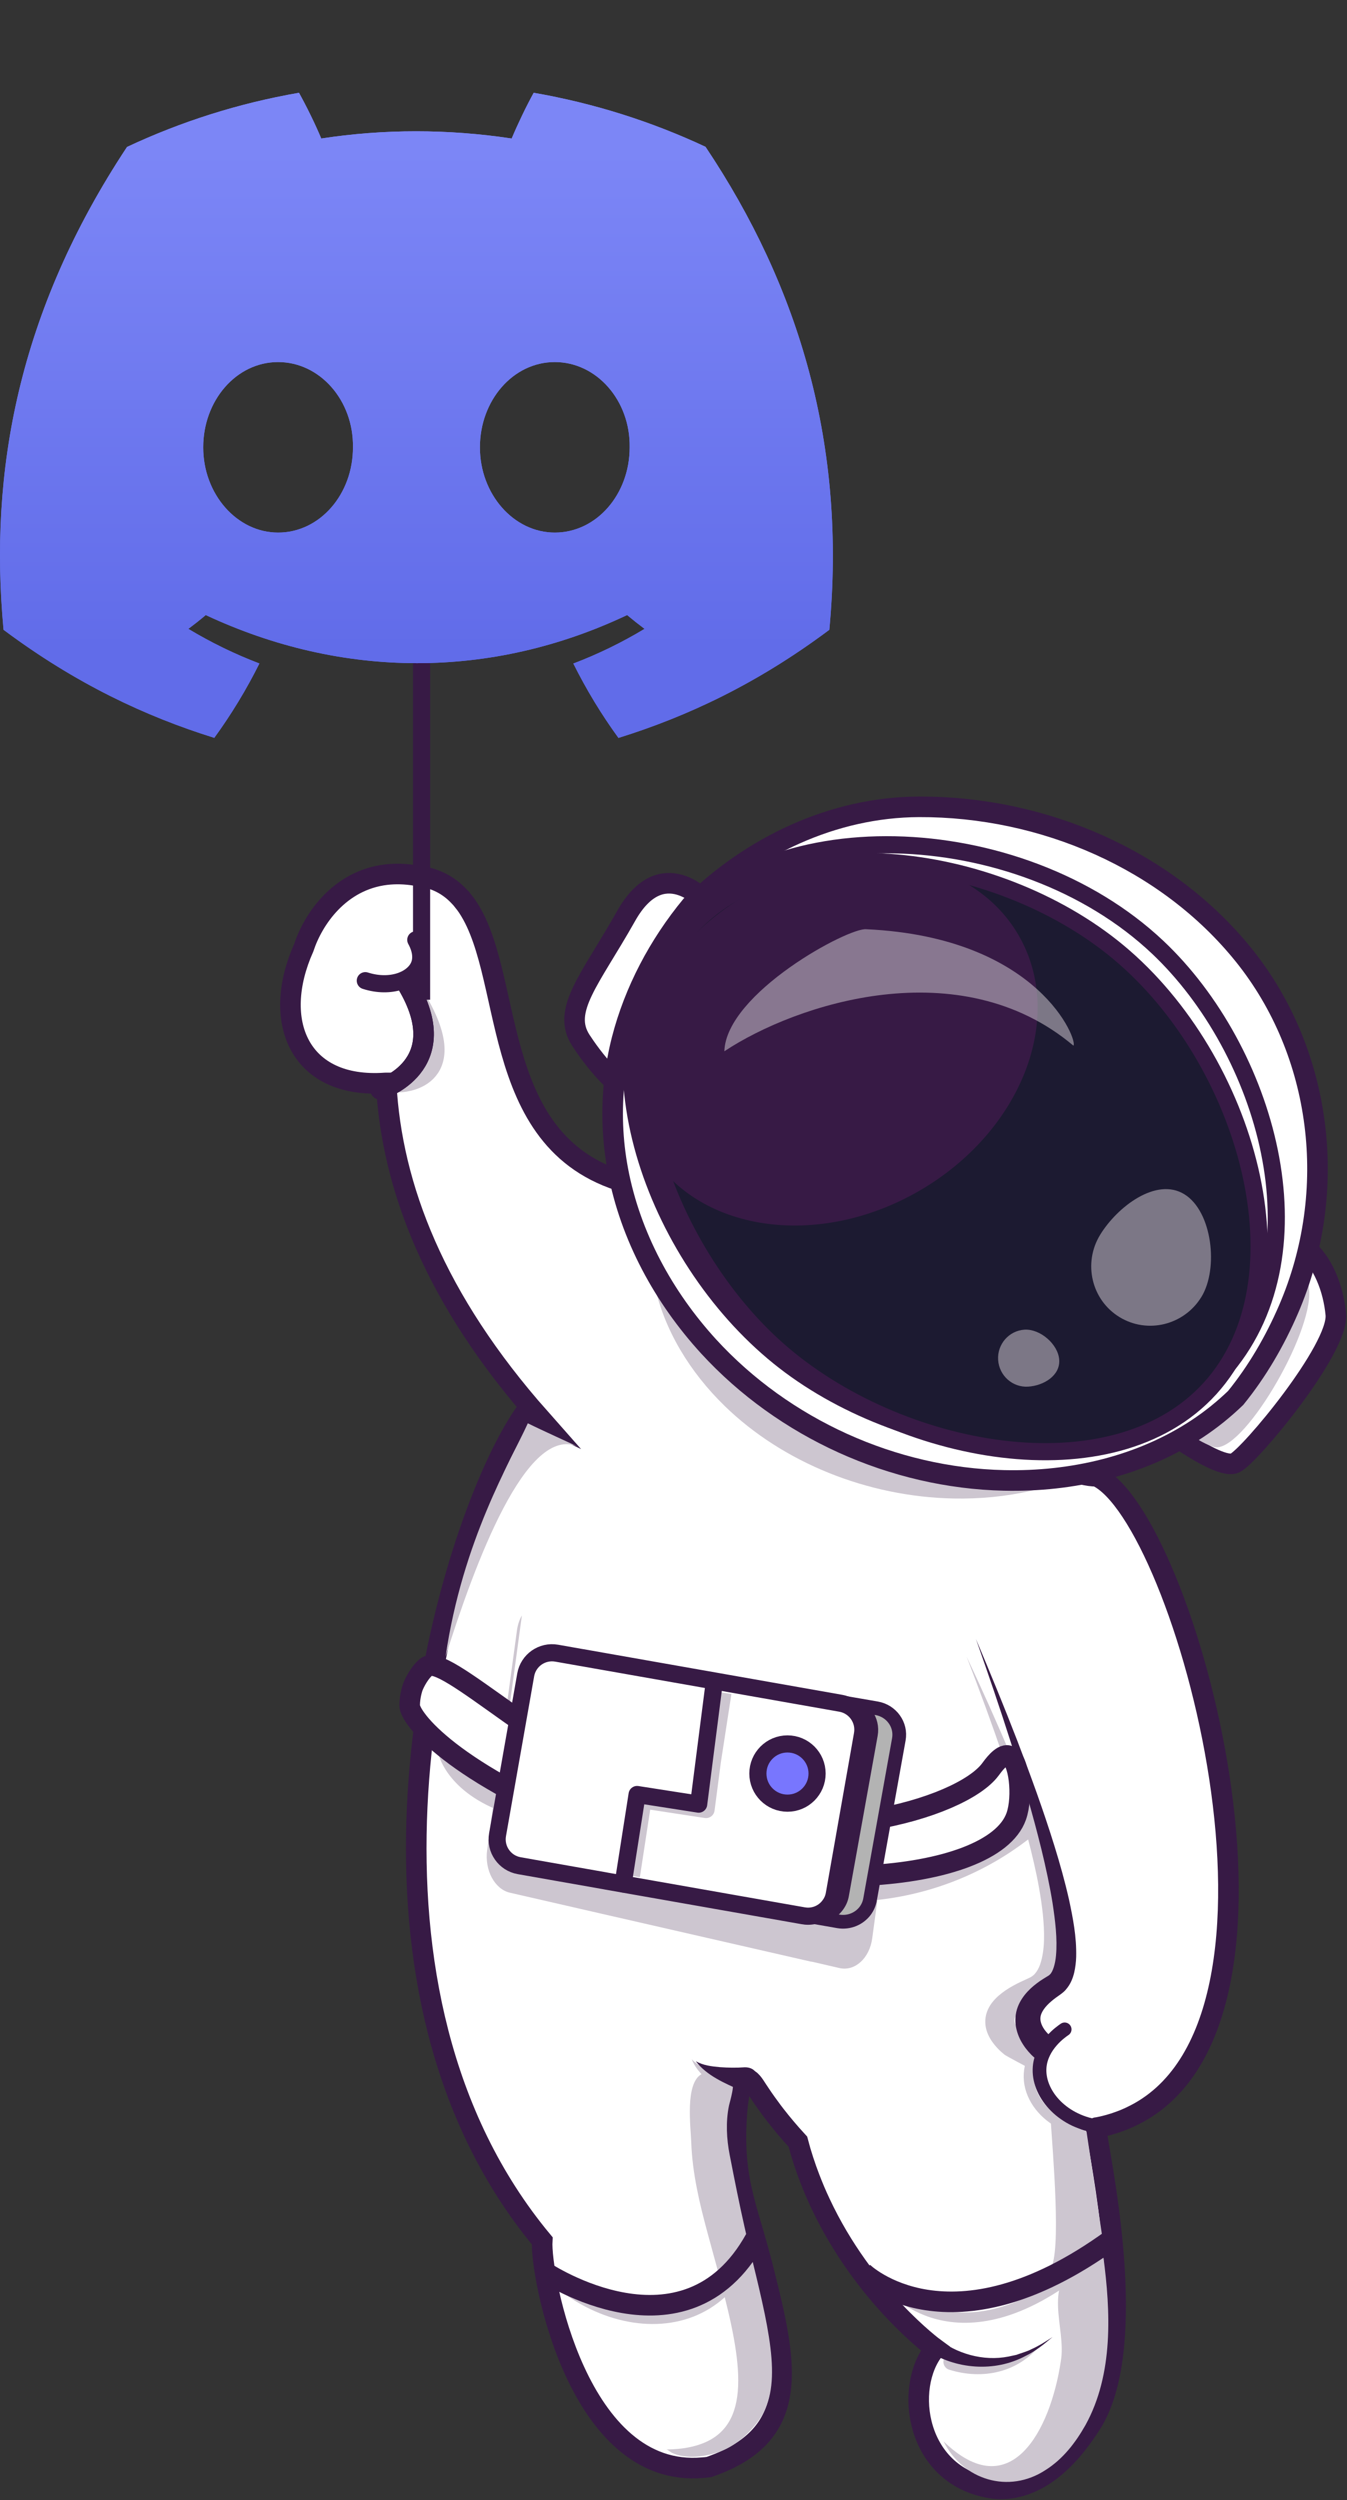 <svg width="393" height="729" viewBox="0 0 393 729" fill="none" xmlns="http://www.w3.org/2000/svg">
<rect x="0" y="0" width="393" height="729" fill="#333333" stroke="none"/>
<path d="M329.876 617.197C329.766 617.26 329.656 617.307 329.547 617.354C328.636 617.778 327.694 618.171 326.736 618.516C324.6 619.317 322.339 619.929 319.936 620.385C319.717 620.165 319.842 621.217 320.172 623.259C322.213 635.774 332.043 685.302 318.366 706.752C316.325 709.893 311.111 717.964 303.323 722.487C301.627 723.46 299.806 724.277 297.874 724.842C297.827 724.858 297.78 724.873 297.733 724.873C297.591 724.936 297.466 724.968 297.325 724.999C297.183 725.03 297.058 725.062 296.916 725.093C294.781 725.627 292.504 725.831 290.101 725.596C267.034 722.612 263.501 695.933 272.828 684.768C272.828 684.768 252.1 669.693 239.303 642.322C238.204 639.998 237.183 637.58 236.225 635.083C234.922 631.707 233.76 628.158 232.786 624.452C230.226 621.672 228.06 619.081 226.238 616.726C225.641 615.972 225.092 615.234 224.589 614.528C223.16 612.612 221.983 610.884 221.009 609.393C219.973 607.775 218.952 606.095 217.868 606.252C214.995 606.676 214.759 620.008 214.728 621.955C214.712 623.164 214.712 624.311 214.744 625.441C215.12 638.726 218.92 646.609 222.579 661.213C228.86 686.181 233.681 705.951 213.597 716.457C212.011 717.289 210.284 718.058 208.384 718.765C208.117 718.859 207.85 718.969 207.583 719.063C207.348 719.157 207.112 719.236 206.876 719.315C206.547 719.362 206.201 719.409 205.871 719.44C205.62 719.472 205.369 719.487 205.118 719.503C168.624 722.863 157.57 663.333 158.198 653.361C97.883 580.782 124.877 465.489 147.316 421.897C147.347 421.835 147.363 421.787 147.394 421.74C149.498 417.673 151.54 414.25 153.487 411.533C154.837 412.177 156.172 412.837 157.523 413.48C126.824 378.824 114.293 346.036 112.675 316.043C112.675 315.948 112.66 315.838 112.66 315.744C112.566 315.744 112.471 315.76 112.393 315.76C87.3 317.55 79.056 297.764 88.603 276.376C90.016 272.105 92.623 267.237 96.533 263.202C100.537 259.072 105.892 255.821 112.738 255.02C115.376 254.722 118.219 254.769 121.296 255.287C121.5 255.303 121.705 255.334 121.909 255.366C127.059 256.025 130.922 258.145 133.906 261.317C134.345 261.757 134.754 262.228 135.146 262.73H135.162C150.692 282.171 141.255 333.065 182.537 344.795L192.932 365.303C210.865 373.579 300.779 430.707 319.936 430.44C345.469 442.029 386.626 590.69 329.876 617.197Z" fill="white" stroke="#371A45" stroke-width="6" stroke-miterlimit="10" stroke-linecap="round"/>
<path d="M315 621C303.542 619.083 294.446 606.115 304.5 595.5" stroke="#CDC6D0" stroke-width="3" stroke-miterlimit="10" stroke-linecap="round"/>
<path d="M320.046 619.977C309.494 618.296 302.726 610.162 303.323 602.735C303.841 596.375 309.588 592.402 310.624 591.711" stroke="#371A45" stroke-width="4" stroke-miterlimit="10" stroke-linecap="round"/>
<path d="M210.959 607.084C210.959 607.084 203.705 604.006 201.805 600.41Z" fill="white"/>
<path d="M210.049 609.251C206.814 606.864 203.296 604.258 201.82 600.41C203.767 602.53 206.578 603.425 209.232 604.258C211.242 604.886 214.225 604.823 213.849 607.712C213.566 609.44 211.43 610.288 210.049 609.251Z" fill="#CDC6D0"/>
<path d="M301.092 603.5C300.094 602.89 293.755 599.617 293.034 599.054C292.35 598.506 291.685 597.912 291.075 597.254C289.855 595.955 288.728 594.453 288.044 592.621C287.341 590.806 287.249 588.63 287.933 586.674C288.617 584.718 289.91 583.184 291.26 581.979C293.976 579.584 297.1 578.16 299.78 576.939L300.593 576.548C300.741 576.438 300.944 576.375 301.092 576.25C301.406 576.031 301.739 575.765 302.016 575.405C302.608 574.716 303.107 573.793 303.476 572.76C304.918 568.487 304.751 563.26 304.271 558.267C303.735 553.212 302.792 548.109 301.628 543.054C299.299 532.912 296.194 522.848 292.867 512.847C289.485 502.846 285.826 492.907 282 483C286.565 492.673 290.945 502.408 295.067 512.252C299.151 522.097 303.014 532.02 306.138 542.193C307.709 547.28 309.058 552.429 310.019 557.703C310.481 560.349 310.832 563.025 310.961 565.764C311.072 568.503 310.98 571.32 310.204 574.278C309.779 575.749 309.169 577.283 308.078 578.786C307.561 579.537 306.858 580.257 306.045 580.914C305.657 581.259 305.177 581.525 304.733 581.822C304.308 582.072 303.92 582.276 303.587 582.448C300.963 583.81 298.726 585.109 297.285 586.58C296.582 587.3 296.157 588.004 296.028 588.568C295.917 589.131 295.954 589.663 296.268 590.305C296.582 590.947 297.155 591.667 297.895 592.355C298.283 592.7 298.689 593.044 299.151 593.357C299.558 593.654 300.168 594.03 300.427 594.155L301.092 603.5Z" fill="#CDC6D0"/>
<path d="M301.941 600.081C301.093 599.358 300.622 598.856 300.025 598.181C299.475 597.537 298.957 596.862 298.486 596.124C297.544 594.679 296.79 592.967 296.429 591.051C296.068 589.151 296.241 587.016 296.932 585.194C297.622 583.373 298.69 581.896 299.821 580.672C300.967 579.447 302.192 578.473 303.432 577.61C304.061 577.186 304.689 576.777 305.285 576.432C305.976 576.008 306.023 576.008 306.275 575.757C307.217 574.94 307.892 572.537 308.096 570.198C308.536 565.345 307.876 560.038 307.091 554.856C306.243 549.642 305.113 544.445 303.856 539.263C301.313 528.898 298.266 518.613 295.031 508.39C291.781 498.167 288.311 488.008 284.73 477.879C288.923 487.772 293.006 497.712 296.884 507.746C300.747 517.781 304.437 527.909 307.641 538.226C309.242 543.392 310.703 548.606 311.912 553.945C313.043 559.3 314.126 564.686 313.985 570.59C313.938 572.066 313.765 573.59 313.404 575.191C313.011 576.762 312.383 578.505 311.001 580.091C310.373 580.876 309.274 581.614 308.85 581.912C308.316 582.273 307.845 582.635 307.374 582.996C306.463 583.718 305.631 584.487 304.987 585.273C304.343 586.058 303.888 586.859 303.684 587.565C303.495 588.272 303.495 588.916 303.684 589.638C303.872 590.36 304.249 591.13 304.814 591.899C305.097 592.276 305.427 592.653 305.772 593.014C306.086 593.344 306.573 593.768 306.761 593.894L301.941 600.081Z" fill="#371A45"/>
<path d="M278.686 686.589C282.423 688.505 286.804 689.541 291.154 689.149C295.519 688.788 299.869 686.95 303.37 683.904C300.45 687.484 296.304 690.248 291.578 691.457C286.851 692.713 281.732 692.446 276.927 690.939C275.671 690.562 274.964 689.227 275.357 687.971C275.765 686.605 277.398 685.914 278.686 686.589Z" fill="#CDC6D0"/>
<path d="M273.22 681.564C278.873 686.306 286.929 688.568 294.246 687.107L296.523 686.621C297.779 686.149 299.742 685.616 300.92 684.972C303.04 684.045 305.175 682.679 307.107 681.407C304.704 683.433 302.066 685.584 299.208 686.935C290.164 691.771 278.795 690.876 270.252 685.223C267.52 683.26 270.708 679.303 273.22 681.564Z" fill="#371A45"/>
<path d="M309.84 424.473C307.893 422.557 304.406 422.306 301.203 423.955C305.129 425.65 308.631 426.969 311.598 427.865C311.536 427.786 311.473 427.692 311.394 427.613C311.253 426.734 310.86 425.478 309.84 424.473Z" fill="#CDC6D0"/>
<path d="M309.84 424.473C307.563 422.274 303.92 423.012 301.517 424.551L301.47 423.326C303.213 423.939 304.909 424.645 306.589 425.399C308.27 426.169 309.934 427.001 311.646 427.692L311.442 427.99C311.41 427.943 311.269 427.708 311.237 427.676C311.175 426.498 310.688 425.321 309.84 424.473ZM309.84 424.473C310.656 425.195 311.379 426.718 311.536 427.519C311.677 427.66 312.007 428.006 312.148 428.163C308.285 427.425 304.422 426.436 300.936 424.583L299.602 423.892C302.789 422.259 307.123 421.835 309.84 424.473Z" fill="#CDC6D0"/>
<path d="M116.5 315.5C116.5 315.5 135.633 315.322 121.5 291.5" stroke="#CDC6D0" stroke-width="6" stroke-miterlimit="10" stroke-linecap="round"/>
<path d="M111 317.621C111 317.621 132.984 310.822 118.851 287" stroke="#371A45" stroke-width="6" stroke-miterlimit="10" stroke-linecap="round"/>
<path d="M111 317.621C111 317.621 132.984 310.822 118.851 287" stroke="#371A45" stroke-width="6" stroke-miterlimit="10" stroke-linecap="round"/>
<path d="M106.583 285.94C114.058 288.342 120.715 285.626 122.349 281.354C123.495 278.371 121.956 275.199 121.312 274.037" stroke="#371A45" stroke-width="5" stroke-miterlimit="10" stroke-linecap="round"/>
<path d="M219.548 659.234C217.931 652.623 216.439 645.981 215.073 639.307C214.319 635.648 213.613 631.974 212.89 628.315C211.98 623.635 211.728 618.72 212.67 614.025C212.875 612.957 214.869 606.786 213.22 606.362C212.309 606.126 211.414 605.875 210.519 605.608C209.577 605.388 208.651 605.121 207.755 604.792C207.237 604.635 206.719 604.493 206.201 604.336C205.651 604.399 205.133 604.509 204.631 604.792C199.826 607.555 201.521 620.086 201.679 624.656C201.993 633.717 204.128 642.589 206.499 651.304C213.314 676.429 220.082 698.367 211.006 708.417C208.745 710.929 204.222 714.101 194.424 714.211C194.754 714.211 195.602 714.965 195.931 715.122C200.108 717.21 206.311 716.3 210.519 714.635C212.404 713.881 214.131 712.829 215.733 711.589C217.774 710.003 219.564 708.118 221.119 706.061C228.263 696.545 225.06 681.768 219.548 659.234Z" fill="#CDC6D0"/>
<path d="M260.376 667.117C260.376 667.117 281.135 691.944 320.047 657.476" stroke="#CDC6D0" stroke-width="3" stroke-miterlimit="10"/>
<path d="M275.294 711.84C294.797 730.746 306.438 708.82 309.5 688.5C311.259 678.576 303.5 666 315.76 658.449C313.954 646 315.225 635.741 314 625C318.412 634.909 320.581 647.316 321.916 658.009C324.02 673.917 324.93 692.227 316.686 707.113C313.797 712.217 310.123 717.006 305.051 720.194C294.326 727.245 280.884 723.115 275.294 711.84Z" fill="#CDC6D0"/>
<path d="M317 621.5L321.5 651.5C317.834 653.667 304.5 663 306.5 661.5C309.7 656.7 307.167 627.833 306.5 617.5L317 621.5Z" fill="#CDC6D0"/>
<path d="M217.193 660.02C215.152 663.773 211.446 669.017 205.149 672.488C193.231 679.067 176.994 676.555 163.804 666.301" stroke="#CDC6D0" stroke-width="3" stroke-miterlimit="10"/>
<path d="M158.999 662.469C158.999 662.469 199.873 689.683 220.303 652.859" stroke="#371A45" stroke-width="6" stroke-miterlimit="10"/>
<path d="M251.755 662.516C251.755 662.516 277.052 687.343 324.459 652.875" stroke="#371A45" stroke-width="6" stroke-miterlimit="10"/>
<path d="M168.739 421.874C153.627 414.876 138.451 456.154 130 483C135 449 149 426 154 415C157.769 416.884 166.864 420.988 168.739 421.874C168.826 421.915 168.913 421.957 169 422C168.942 421.971 168.854 421.929 168.739 421.874Z" fill="#CDC6D0"/>
<path d="M216.716 606.145C216.716 606.145 206.429 604.43 203 601Z" fill="white"/>
<path d="M216.15 609.523C211.401 607.396 206.223 605.219 203 601C205.177 602.235 207.629 602.509 210.064 602.732C212.413 602.903 214.967 602.938 217.282 602.766C223.197 602.698 221.739 611.495 216.15 609.523Z" fill="#371A45"/>
<path d="M123 291.5V183" stroke="#371A45" stroke-width="5"/>
<path d="M256 553.996L254.485 565.128C253.712 570.978 249.421 574.859 244.925 573.837L237.226 572.057L237.037 572.019C236.863 572 236.674 571.981 236.5 571.943L175.824 558.067L148.815 551.876C144.335 550.873 141.337 545.288 142.126 539.457L150.819 475.411C151.04 473.764 151.544 472.268 152.27 471L145.092 523.876C144.303 529.726 147.301 535.292 151.781 536.295L178.08 542.315L178.775 542.486L239.451 556.363C239.624 556.401 239.813 556.42 239.987 556.438L240.176 556.476L246.771 557.991L247.875 558.237C251.094 558.975 254.201 557.196 256 553.996Z" fill="#CDC6D0"/>
<path d="M149.576 529.275C130.812 523.622 128.048 511.798 128.048 511.798C126.729 509.693 126.698 507.354 127.436 505.155C129.053 508.704 134.078 516.509 148.273 520.78C157.899 523.669 161.118 520.246 161.95 516.195C162.437 516.367 162.688 516.446 162.688 516.446C162.688 516.446 168.341 534.928 149.576 529.275Z" fill="#CDC6D0"/>
<path d="M298.423 526.464C298.957 526.888 299.538 527.438 300.056 528.176C301.987 530.83 301.909 533.829 301.83 534.866C296.994 538.791 290.304 543.392 281.652 547.161C270.645 551.966 260.595 553.647 253.403 554.228L248.158 538.65C248.158 538.65 249.823 539.011 252.712 539.058L255.366 546.926C260.234 547.098 268.964 546.753 278.543 542.419C289.127 537.661 295.439 530.422 298.423 526.464Z" fill="#CDC6D0"/>
<path d="M119.521 497.288C119.537 500.821 131.55 517.074 176.758 534.646C226.913 554.133 289.441 549.391 296.492 529.621C298.549 523.858 297.34 512.724 294.168 511.892C292.158 511.358 289.614 515.048 288.939 515.943C280.365 527.438 235.33 540.613 194.015 525.459C159.815 512.913 129.54 481.459 124.342 486.06C121.751 488.353 120.448 491.87 120.448 491.87C120.448 491.87 119.521 494.399 119.521 497.288Z" fill="white" stroke="#371A45" stroke-width="6" stroke-miterlimit="10"/>
<path d="M262.244 507.15L253.843 553.866C253.623 555.076 253.136 556.175 252.445 557.117C250.702 559.457 247.703 560.744 244.594 560.226L243.526 560.038L237.151 558.923C240.009 559.174 242.71 557.886 244.295 555.704C245.002 554.777 245.489 553.694 245.693 552.485L253.419 509.552L254.094 505.768C254.863 501.512 251.958 497.445 247.624 496.707L206.452 489.594L170.257 483.359C170.492 483.375 170.728 483.406 170.963 483.454L255.759 498.089C260.108 498.843 263.013 502.894 262.244 507.15Z" fill="#B3B3B3" stroke="#371A45" stroke-width="4" stroke-miterlimit="10" stroke-linecap="round" stroke-linejoin="round"/>
<path d="M251.629 505.689L250.969 509.458L243.416 552.28C243.212 553.474 242.741 554.573 242.05 555.484C240.496 557.667 237.858 558.939 235.063 558.687L234.874 558.656C234.701 558.64 234.529 558.624 234.372 558.593L177.009 548.496L176.35 548.37L151.492 543.989C147.253 543.251 144.41 539.2 145.164 534.944L151.948 496.487L153.377 488.353C154.115 484.113 158.166 481.271 162.421 482.025L169.645 483.297C169.66 483.297 169.66 483.297 169.676 483.297L205.055 489.531L245.301 496.629C249.541 497.382 252.383 501.434 251.629 505.689Z" fill="white" stroke="#371A45" stroke-width="5" stroke-miterlimit="10" stroke-linecap="round" stroke-linejoin="round"/>
<path d="M229.755 525.758C234.525 525.758 238.391 521.891 238.391 517.121C238.391 512.351 234.525 508.484 229.755 508.484C224.985 508.484 221.118 512.351 221.118 517.121C221.118 521.891 224.985 525.758 229.755 525.758Z" fill="#7876FE" stroke="#371A45" stroke-width="5" stroke-miterlimit="10" stroke-linecap="round"/>
<path d="M184.217 546.957C185.347 539.577 186.478 532.18 187.609 524.8L188.299 524.91L205.997 527.611L207.834 513.557C208.87 506.883 209.891 500.225 210.927 493.551" stroke="#CDC6D0" stroke-width="5" stroke-miterlimit="10" stroke-linejoin="round"/>
<path d="M181.799 549.312L185.882 523.23L186.557 523.34L203.845 526.04L205.636 512.002L208.305 491.211" stroke="#371A45" stroke-width="5" stroke-miterlimit="10" stroke-linecap="round" stroke-linejoin="round"/>
<path d="M360.261 426.608C357.278 427.912 349.332 423.059 344.967 420.154C344.951 420.154 344.935 420.139 344.92 420.123C343.177 418.945 342.03 418.097 342.03 418.097C342.03 418.097 365.883 360.718 374.645 361.377C376.875 361.534 378.869 362.382 380.643 363.686C385.872 367.58 389.044 375.699 389.735 383.252C390.662 393.333 364.454 424.771 360.261 426.608Z" fill="white" stroke="#371A45" stroke-width="6" stroke-miterlimit="10"/>
<path d="M354.138 421.88C350.873 420.896 347.561 418.467 347.561 418.467C346.122 417.407 345.07 416.392 344.853 416.146C338.741 409.613 367.261 360.512 373.451 361.004C375.262 361.142 376.902 361.849 378.372 362.971C378.666 363.202 378.899 363.509 379.053 363.863C380.647 367.645 381.638 371.995 381.963 376.177C382.999 389.151 362.201 424.309 354.138 421.88Z" fill="#CDC6D0"/>
<path d="M205.887 262.809C205.887 262.809 193.153 248.472 182.679 267.08C172.189 285.688 163.741 294.576 169.504 303.386C175.267 312.195 180.496 316.341 180.496 316.341L205.887 262.809Z" fill="white" stroke="#371A45" stroke-width="6" stroke-miterlimit="10"/>
<path d="M336.456 414.501C332.279 419.118 327.426 423.201 321.852 426.483C309.086 434.02 293.477 437.239 278.167 436.925C253.089 436.423 228.405 426.451 211.446 409.963C201.223 400.023 193.733 387.712 190.922 374.458C189.65 368.475 189.383 362.335 190.137 356.29C190.482 353.542 191.032 350.809 191.817 348.14C195.397 335.829 203.107 324.381 213.44 315.32C206.107 323.25 200.626 332.515 197.784 342.33C197.015 345.015 196.465 347.731 196.12 350.495C195.366 356.541 195.633 362.697 196.905 368.664C199.716 381.917 207.222 394.228 217.428 404.168C234.387 420.641 259.056 430.613 284.15 431.115C299.46 431.429 315.068 428.226 327.835 420.672C330.912 418.867 333.786 416.794 336.456 414.501Z" fill="#CDC6D0"/>
<path d="M375.901 381.87C371.928 391.056 366.825 399.834 360.528 407.592C357.089 410.905 353.368 413.904 349.379 416.543C332.891 427.456 312.729 432.104 292.959 431.649C260.564 430.927 228.703 416.495 206.798 392.642C193.608 378.243 183.919 360.435 180.292 341.246C178.659 332.609 178.313 323.706 179.287 314.959C179.726 310.97 180.449 307.029 181.438 303.15C185.097 288.955 192.179 275.544 201.647 264.065C219.392 246.65 243.103 235.344 268.133 235.25C304.406 235.124 340.507 250.686 362.915 278.543C385.637 306.793 390.929 347.135 375.901 381.87Z" fill="white" stroke="#371A45" stroke-width="6" stroke-miterlimit="10"/>
<path d="M194.424 274.508C221.559 235.25 297.387 238.061 337.791 276.219C369.432 306.102 386.344 364.298 357.733 398.562C327.961 434.224 264.93 424.787 228.97 396.992C191.818 368.271 170.163 309.604 194.424 274.508Z" stroke="#371A45" stroke-width="5" stroke-miterlimit="10"/>
<path d="M199.134 272.937C226.112 239.49 290.132 247.514 326.327 277.648C363.935 308.96 382.025 372.951 353.022 404.844C324.568 436.124 261.836 424.394 226.913 393.585C193.481 364.094 172.675 305.757 199.134 272.937Z" fill="#1C1A31" stroke="#371A45" stroke-width="5" stroke-miterlimit="10"/>
<path d="M267.409 345.945C296.542 329.125 309.307 296.694 295.921 273.509C282.535 250.324 248.067 245.165 218.935 261.985C189.802 278.806 177.037 311.237 190.423 334.421C203.809 357.606 238.277 362.766 267.409 345.945Z" fill="#371A45" stroke="#371A45" stroke-width="3" stroke-miterlimit="10"/>
<path d="M350.526 378.148C345.47 386.393 334.76 389.015 326.611 384.021C318.445 379.028 315.933 368.287 320.973 360.043C326.03 351.799 337.367 343.193 345.532 348.203C353.698 353.196 355.582 369.904 350.526 378.148Z" fill="#CDC6D0" fill-opacity="0.54"/>
<path d="M309.039 396.521C309.321 401.106 304.501 404.027 299.963 404.31C295.425 404.592 291.515 401.106 291.216 396.521C290.918 391.936 294.372 387.994 298.911 387.696C303.464 387.413 308.756 391.936 309.039 396.521Z" fill="#CDC6D0" fill-opacity="0.54"/>
<path d="M313.168 304.878C280.067 277.036 232.393 292.582 211.336 306.526C211.886 289.536 247.719 270.268 252.807 270.943C303.464 273.299 314.66 303.826 313.168 304.878Z" fill="#CDC6D0" fill-opacity="0.54"/>
<path d="M205.844 42.806C190.114 35.447 173.295 30.098 155.711 27.053C153.552 30.957 151.029 36.208 149.289 40.386C130.597 37.575 112.077 37.575 93.729 40.386C91.99 36.208 89.409 30.957 87.231 27.053C69.628 30.098 52.789 35.467 37.059 42.846C5.332 90.79 -3.268 137.543 1.032 183.632C22.075 199.346 42.468 208.892 62.518 215.139C67.468 208.326 71.883 201.084 75.686 193.451C68.442 190.699 61.505 187.302 54.949 183.359C56.688 182.07 58.389 180.723 60.033 179.337C100.017 198.039 143.46 198.039 182.966 179.337C184.629 180.723 186.33 182.07 188.05 183.359C181.475 187.321 174.518 190.718 167.275 193.471C171.078 201.084 175.474 208.346 180.443 215.158C200.512 208.912 220.924 199.366 241.967 183.632C247.013 130.203 233.347 83.879 205.844 42.806ZM81.133 155.287C69.131 155.287 59.288 144.082 59.288 130.437C59.288 116.792 68.921 105.567 81.133 105.567C93.347 105.567 103.19 116.772 102.979 130.437C102.998 144.082 93.347 155.287 81.133 155.287ZM161.866 155.287C149.863 155.287 140.02 144.082 140.02 130.437C140.02 116.792 149.653 105.567 161.866 105.567C174.079 105.567 183.922 116.772 183.712 130.437C183.712 144.082 174.079 155.287 161.866 155.287Z" fill="url(#paint0_linear_212_3)"/>
<path d="M205.844 42.806C190.114 35.447 173.295 30.098 155.711 27.053C153.552 30.957 151.029 36.208 149.289 40.386C130.597 37.575 112.077 37.575 93.729 40.386C91.99 36.208 89.409 30.957 87.231 27.053C69.628 30.098 52.789 35.467 37.059 42.846C5.332 90.79 -3.268 137.543 1.032 183.632C22.075 199.346 42.468 208.892 62.518 215.139C67.468 208.326 71.883 201.084 75.686 193.451C68.442 190.699 61.505 187.302 54.949 183.359C56.688 182.07 58.389 180.723 60.033 179.337C100.017 198.039 143.46 198.039 182.966 179.337C184.629 180.723 186.33 182.07 188.05 183.359C181.475 187.321 174.518 190.718 167.275 193.471C171.078 201.084 175.474 208.346 180.443 215.158C200.512 208.912 220.924 199.366 241.967 183.632C247.013 130.203 233.347 83.879 205.844 42.806ZM81.133 155.287C69.131 155.287 59.288 144.082 59.288 130.437C59.288 116.792 68.921 105.567 81.133 105.567C93.347 105.567 103.19 116.772 102.979 130.437C102.998 144.082 93.347 155.287 81.133 155.287ZM161.866 155.287C149.863 155.287 140.02 144.082 140.02 130.437C140.02 116.792 149.653 105.567 161.866 105.567C174.079 105.567 183.922 116.772 183.712 130.437C183.712 144.082 174.079 155.287 161.866 155.287Z" fill="url(#paint1_linear_212_3)"/>
<defs>
<linearGradient id="paint0_linear_212_3" x1="122" y1="44" x2="122" y2="189" gradientUnits="userSpaceOnUse">
<stop stop-color="#7C86F6"/>
<stop offset="1" stop-color="#616CE9"/>
</linearGradient>
<linearGradient id="paint1_linear_212_3" x1="122" y1="44" x2="122" y2="189" gradientUnits="userSpaceOnUse">
<stop stop-color="#7C86F6"/>
<stop offset="1" stop-color="#616CE9"/>
</linearGradient>
</defs>
</svg>

